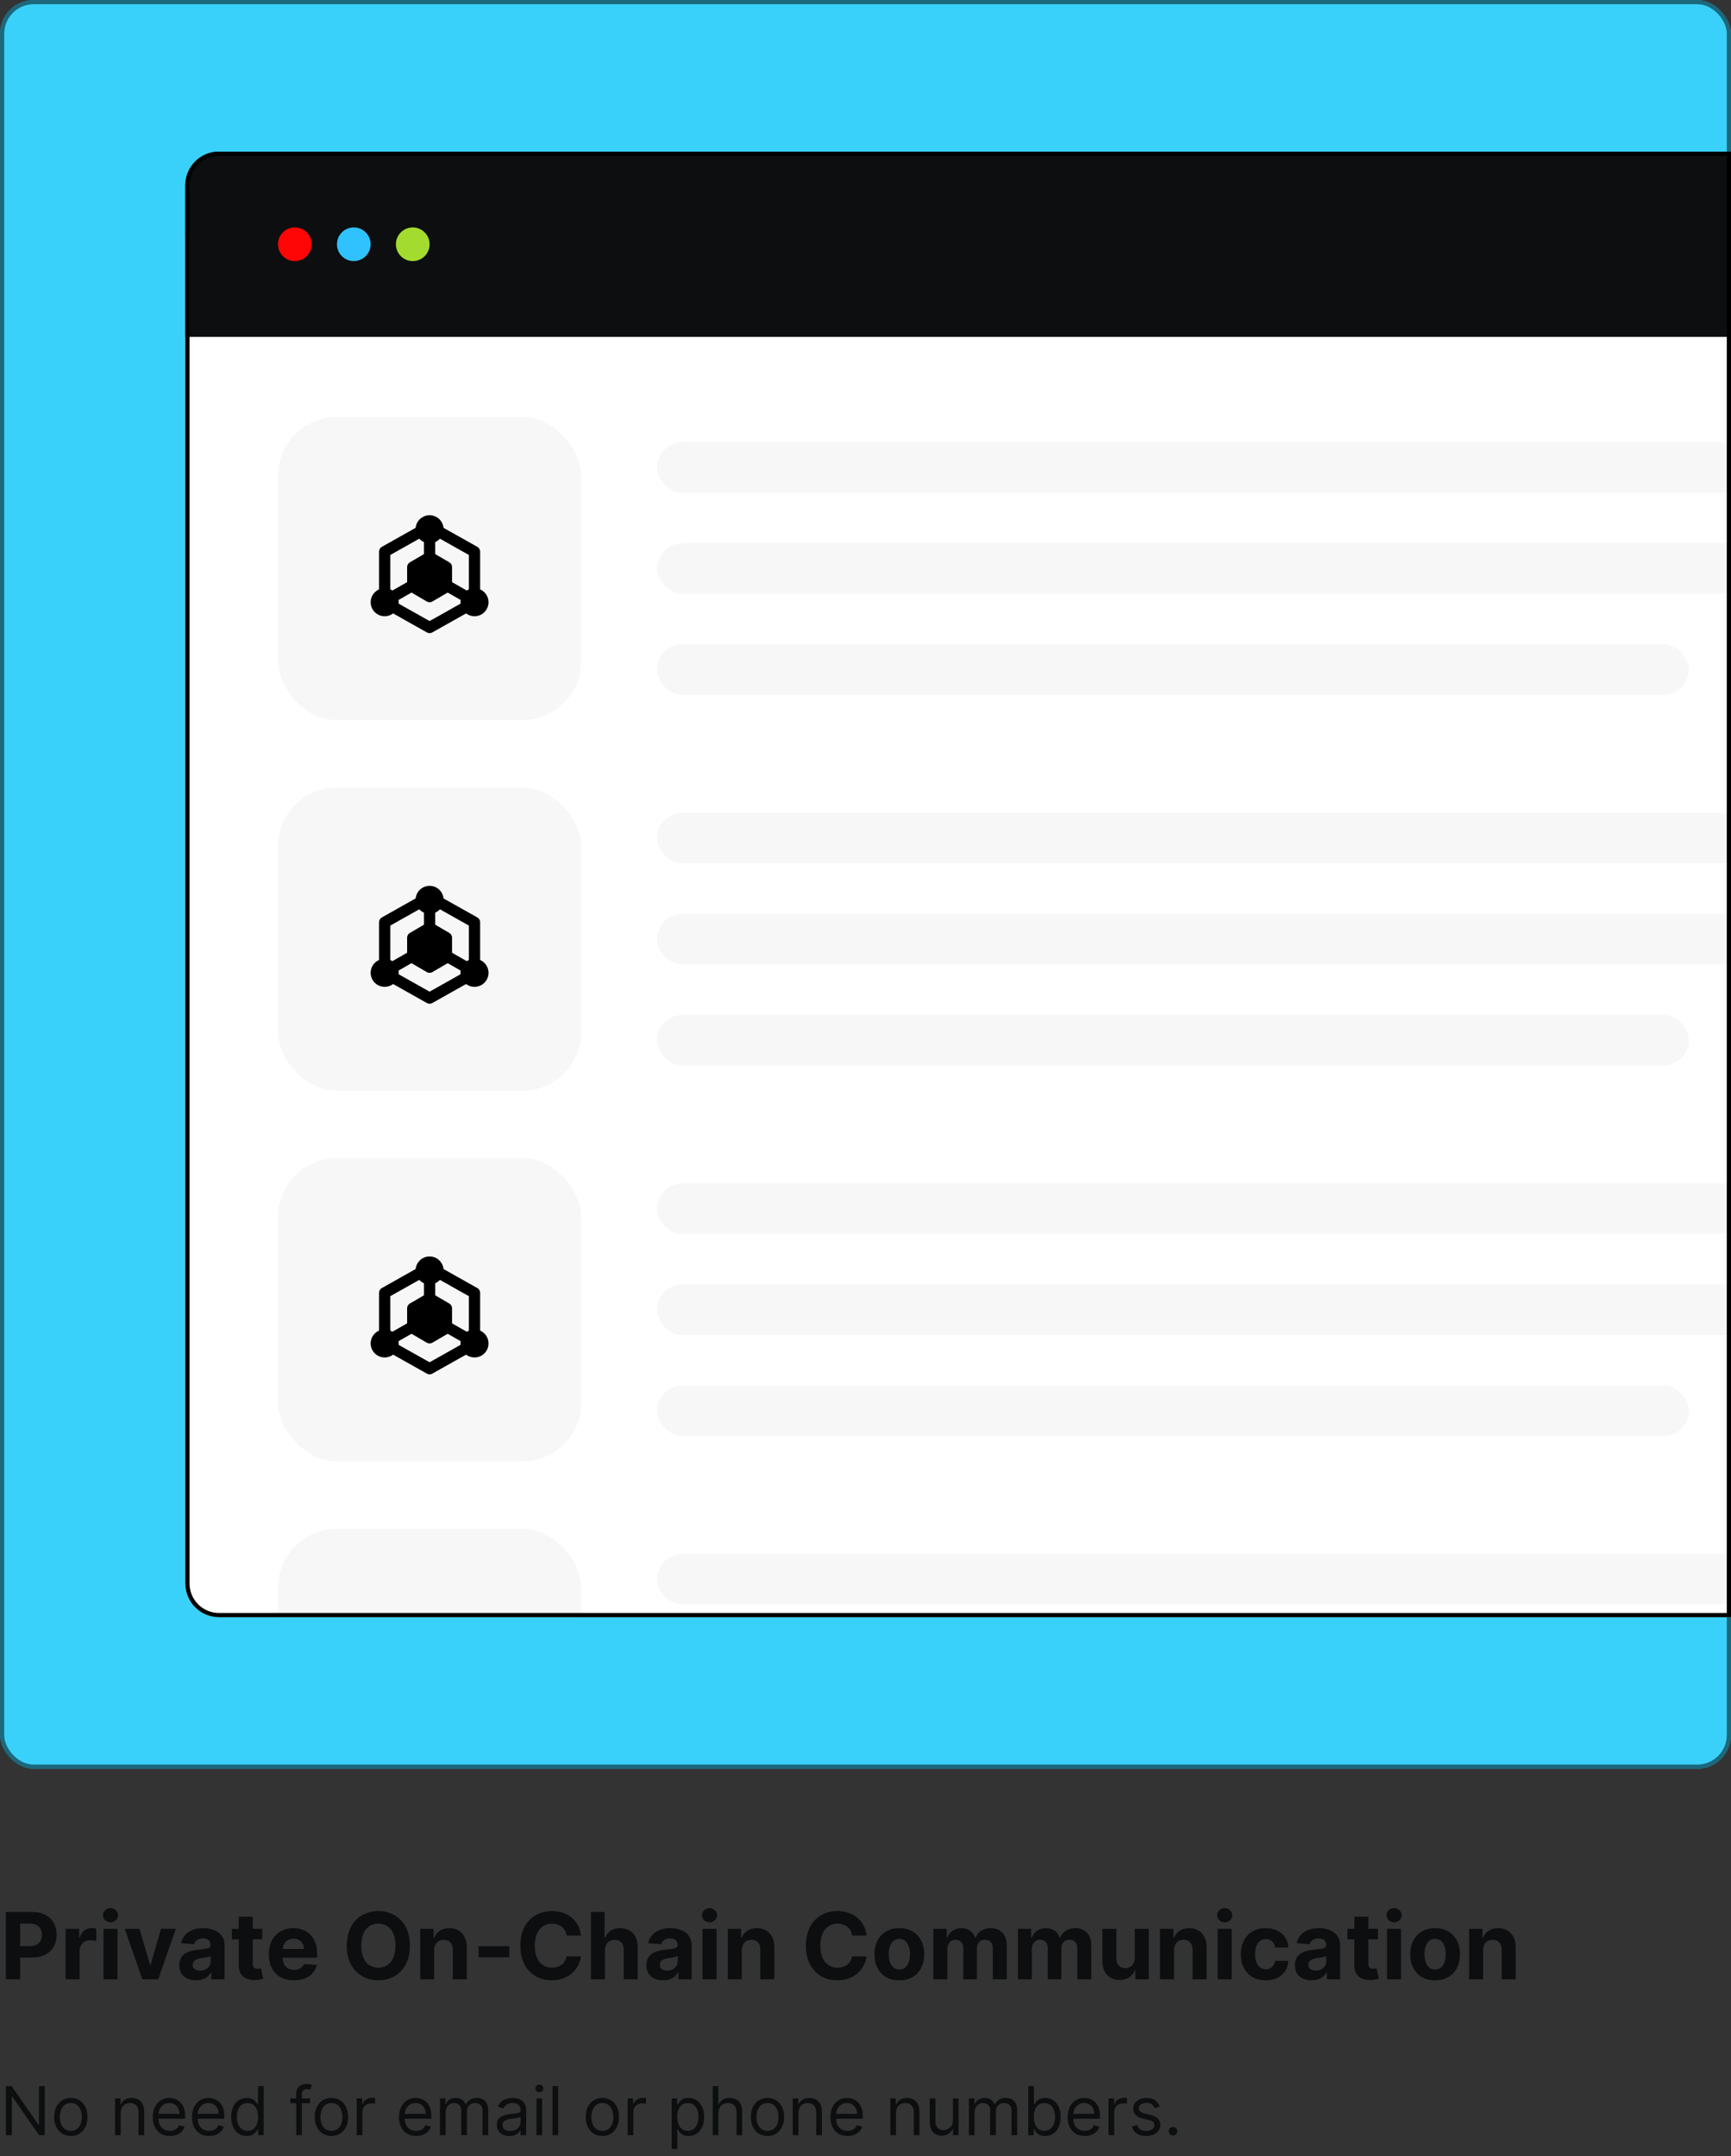 <svg width="411" height="512" viewBox="0 0 411 512" fill="none" xmlns="http://www.w3.org/2000/svg">
<rect x="0" y="0" width="411" height="512" fill="#333333" stroke="none"/>
<rect width="411" height="420" rx="8" fill="#39D1F9"/>
<rect x="0.5" y="0.5" width="410" height="419" rx="7.5" stroke="black" stroke-opacity="0.5"/>
<g clip-path="url(#clip0_70_2713)">
<rect x="44" y="37" width="480" height="431" rx="20" fill="white"/>
<path d="M44 44C44 39.582 47.582 36 52 36H516C520.418 36 524 39.582 524 44V80H44V44Z" fill="#0C0E0F"/>
<circle cx="70" cy="58" r="4" fill="#FF0606"/>
<circle cx="84" cy="58" r="4" fill="#30C1FF"/>
<circle cx="98" cy="58" r="4" fill="#A3DC2F"/>
<rect x="66" y="99" width="72" height="72" rx="14" fill="#F7F7F7"/>
<path d="M112.666 141V131L104.333 126.313M99.666 126.313L91.333 131V141M93.333 144.125L102 149L107.333 146L110.666 144.125" stroke="black" stroke-width="2.667" stroke-linecap="round" stroke-linejoin="round"/>
<path d="M100 133.5L98 134.667V139.333L100 140.5L102 141.667L104 140.5L106 139.333V134.667L104 133.5L102 132.333L100 133.5Z" fill="black" stroke="black" stroke-width="2.667" stroke-linecap="round" stroke-linejoin="round"/>
<path d="M102 132.333V127.667M106 139L110.666 141.667M98 139L93.333 141.667" stroke="black" stroke-width="2.667" stroke-linecap="round" stroke-linejoin="round"/>
<path d="M102 127.667C103.104 127.667 104 126.771 104 125.667C104 124.562 103.104 123.667 102 123.667C100.895 123.667 100 124.562 100 125.667C100 126.771 100.895 127.667 102 127.667Z" fill="black" stroke="black" stroke-width="2.667" stroke-linecap="round" stroke-linejoin="round"/>
<path d="M91.333 145C92.438 145 93.333 144.105 93.333 143C93.333 141.895 92.438 141 91.333 141C90.228 141 89.333 141.895 89.333 143C89.333 144.105 90.228 145 91.333 145Z" fill="black" stroke="black" stroke-width="2.667" stroke-linecap="round" stroke-linejoin="round"/>
<path d="M112.667 145C113.771 145 114.667 144.105 114.667 143C114.667 141.895 113.771 141 112.667 141C111.562 141 110.667 141.895 110.667 143C110.667 144.105 111.562 145 112.667 145Z" fill="black" stroke="black" stroke-width="2.667" stroke-linecap="round" stroke-linejoin="round"/>
<rect x="156" y="105" width="259" height="12" rx="6" fill="#F7F7F7"/>
<rect x="156" y="153" width="245" height="12" rx="6" fill="#F7F7F7"/>
<rect x="156" y="129" width="269" height="12" rx="6" fill="#F7F7F7"/>
<rect x="66" y="187" width="72" height="72" rx="14" fill="#F7F7F7"/>
<path d="M112.666 229V219L104.333 214.313M99.666 214.313L91.333 219V229M93.333 232.125L102 237L107.333 234L110.666 232.125" stroke="black" stroke-width="2.667" stroke-linecap="round" stroke-linejoin="round"/>
<path d="M100 221.5L98 222.667V227.333L100 228.5L102 229.667L104 228.5L106 227.333V222.667L104 221.5L102 220.333L100 221.5Z" fill="black" stroke="black" stroke-width="2.667" stroke-linecap="round" stroke-linejoin="round"/>
<path d="M102 220.333V215.667M106 227L110.666 229.667M98 227L93.333 229.667" stroke="black" stroke-width="2.667" stroke-linecap="round" stroke-linejoin="round"/>
<path d="M102 215.667C103.104 215.667 104 214.771 104 213.667C104 212.562 103.104 211.667 102 211.667C100.895 211.667 100 212.562 100 213.667C100 214.771 100.895 215.667 102 215.667Z" fill="black" stroke="black" stroke-width="2.667" stroke-linecap="round" stroke-linejoin="round"/>
<path d="M91.333 233C92.438 233 93.333 232.105 93.333 231C93.333 229.895 92.438 229 91.333 229C90.228 229 89.333 229.895 89.333 231C89.333 232.105 90.228 233 91.333 233Z" fill="black" stroke="black" stroke-width="2.667" stroke-linecap="round" stroke-linejoin="round"/>
<path d="M112.667 233C113.771 233 114.667 232.105 114.667 231C114.667 229.895 113.771 229 112.667 229C111.562 229 110.667 229.895 110.667 231C110.667 232.105 111.562 233 112.667 233Z" fill="black" stroke="black" stroke-width="2.667" stroke-linecap="round" stroke-linejoin="round"/>
<rect x="156" y="193" width="259" height="12" rx="6" fill="#F7F7F7"/>
<rect x="156" y="241" width="245" height="12" rx="6" fill="#F7F7F7"/>
<rect x="156" y="217" width="269" height="12" rx="6" fill="#F7F7F7"/>
<rect x="66" y="275" width="72" height="72" rx="14" fill="#F7F7F7"/>
<path d="M112.666 317V307L104.333 302.313M99.666 302.313L91.333 307V317M93.333 320.125L102 325L107.333 322L110.666 320.125" stroke="black" stroke-width="2.667" stroke-linecap="round" stroke-linejoin="round"/>
<path d="M100 309.5L98 310.667V315.333L100 316.5L102 317.667L104 316.5L106 315.333V310.667L104 309.5L102 308.333L100 309.5Z" fill="black" stroke="black" stroke-width="2.667" stroke-linecap="round" stroke-linejoin="round"/>
<path d="M102 308.333V303.667M106 315L110.666 317.667M98 315L93.333 317.667" stroke="black" stroke-width="2.667" stroke-linecap="round" stroke-linejoin="round"/>
<path d="M102 303.667C103.104 303.667 104 302.771 104 301.667C104 300.562 103.104 299.667 102 299.667C100.895 299.667 100 300.562 100 301.667C100 302.771 100.895 303.667 102 303.667Z" fill="black" stroke="black" stroke-width="2.667" stroke-linecap="round" stroke-linejoin="round"/>
<path d="M91.333 321C92.438 321 93.333 320.105 93.333 319C93.333 317.895 92.438 317 91.333 317C90.228 317 89.333 317.895 89.333 319C89.333 320.105 90.228 321 91.333 321Z" fill="black" stroke="black" stroke-width="2.667" stroke-linecap="round" stroke-linejoin="round"/>
<path d="M112.667 321C113.771 321 114.667 320.105 114.667 319C114.667 317.895 113.771 317 112.667 317C111.562 317 110.667 317.895 110.667 319C110.667 320.105 111.562 321 112.667 321Z" fill="black" stroke="black" stroke-width="2.667" stroke-linecap="round" stroke-linejoin="round"/>
<rect x="156" y="281" width="259" height="12" rx="6" fill="#F7F7F7"/>
<rect x="156" y="329" width="245" height="12" rx="6" fill="#F7F7F7"/>
<rect x="156" y="305" width="269" height="12" rx="6" fill="#F7F7F7"/>
<rect x="66" y="363" width="72" height="72" rx="14" fill="#F7F7F7"/>
<rect x="156" y="369" width="259" height="12" rx="6" fill="#F7F7F7"/>
</g>
<path d="M44.5 44C44.5 39.858 47.858 36.5 52 36.5H410.5V383.5H52C47.858 383.5 44.5 380.142 44.5 376V44Z" stroke="black"/>
<path d="M1.391 470V454H7.703C8.917 454 9.951 454.232 10.805 454.695C11.659 455.154 12.31 455.792 12.758 456.609C13.211 457.422 13.438 458.359 13.438 459.422C13.438 460.484 13.208 461.422 12.75 462.234C12.292 463.047 11.628 463.68 10.758 464.133C9.893 464.586 8.846 464.812 7.617 464.812H3.594V462.102H7.07C7.721 462.102 8.258 461.99 8.68 461.766C9.107 461.536 9.424 461.221 9.633 460.82C9.846 460.414 9.953 459.948 9.953 459.422C9.953 458.891 9.846 458.427 9.633 458.031C9.424 457.63 9.107 457.32 8.68 457.102C8.253 456.878 7.711 456.766 7.055 456.766H4.773V470H1.391ZM15.572 470V458H18.799V460.094H18.924C19.143 459.349 19.51 458.786 20.025 458.406C20.541 458.021 21.135 457.828 21.807 457.828C21.973 457.828 22.153 457.839 22.346 457.859C22.538 457.88 22.708 457.909 22.854 457.945V460.898C22.697 460.852 22.481 460.81 22.205 460.773C21.929 460.737 21.676 460.719 21.447 460.719C20.958 460.719 20.52 460.826 20.135 461.039C19.755 461.247 19.453 461.539 19.229 461.914C19.01 462.289 18.9 462.721 18.9 463.211V470H15.572ZM24.574 470V458H27.902V470H24.574ZM26.246 456.453C25.751 456.453 25.327 456.289 24.973 455.961C24.624 455.628 24.449 455.229 24.449 454.766C24.449 454.307 24.624 453.914 24.973 453.586C25.327 453.253 25.751 453.086 26.246 453.086C26.741 453.086 27.163 453.253 27.512 453.586C27.866 453.914 28.043 454.307 28.043 454.766C28.043 455.229 27.866 455.628 27.512 455.961C27.163 456.289 26.741 456.453 26.246 456.453ZM41.756 458L37.56 470H33.81L29.615 458H33.131L35.623 466.586H35.748L38.232 458H41.756ZM46.559 470.227C45.793 470.227 45.111 470.094 44.512 469.828C43.913 469.557 43.439 469.159 43.09 468.633C42.746 468.102 42.574 467.44 42.574 466.648C42.574 465.982 42.697 465.422 42.941 464.969C43.186 464.516 43.52 464.151 43.941 463.875C44.363 463.599 44.842 463.391 45.379 463.25C45.921 463.109 46.488 463.01 47.082 462.953C47.78 462.88 48.342 462.812 48.77 462.75C49.197 462.682 49.507 462.583 49.699 462.453C49.892 462.323 49.988 462.13 49.988 461.875V461.828C49.988 461.333 49.832 460.951 49.52 460.68C49.212 460.409 48.775 460.273 48.207 460.273C47.608 460.273 47.132 460.406 46.777 460.672C46.423 460.932 46.189 461.26 46.074 461.656L42.996 461.406C43.152 460.677 43.46 460.047 43.918 459.516C44.376 458.979 44.967 458.568 45.691 458.281C46.421 457.99 47.264 457.844 48.223 457.844C48.889 457.844 49.527 457.922 50.137 458.078C50.751 458.234 51.296 458.477 51.77 458.805C52.249 459.133 52.626 459.555 52.902 460.07C53.178 460.581 53.316 461.193 53.316 461.906V470H50.16V468.336H50.066C49.874 468.711 49.616 469.042 49.293 469.328C48.97 469.609 48.582 469.831 48.129 469.992C47.676 470.148 47.152 470.227 46.559 470.227ZM47.512 467.93C48.001 467.93 48.434 467.833 48.809 467.641C49.184 467.443 49.478 467.177 49.691 466.844C49.905 466.51 50.012 466.133 50.012 465.711V464.438C49.908 464.505 49.764 464.568 49.582 464.625C49.405 464.677 49.204 464.727 48.98 464.773C48.757 464.815 48.533 464.854 48.309 464.891C48.085 464.922 47.882 464.951 47.699 464.977C47.309 465.034 46.967 465.125 46.676 465.25C46.384 465.375 46.158 465.544 45.996 465.758C45.835 465.966 45.754 466.227 45.754 466.539C45.754 466.992 45.918 467.339 46.246 467.578C46.579 467.812 47.001 467.93 47.512 467.93ZM62.281 458V460.5H55.055V458H62.281ZM56.695 455.125H60.023V466.312C60.023 466.62 60.07 466.859 60.164 467.031C60.258 467.198 60.388 467.315 60.555 467.383C60.727 467.451 60.925 467.484 61.148 467.484C61.305 467.484 61.461 467.471 61.617 467.445C61.773 467.414 61.893 467.391 61.977 467.375L62.5 469.852C62.333 469.904 62.099 469.964 61.797 470.031C61.495 470.104 61.128 470.148 60.695 470.164C59.893 470.195 59.19 470.089 58.586 469.844C57.987 469.599 57.521 469.219 57.188 468.703C56.854 468.187 56.69 467.536 56.695 466.75V455.125ZM69.789 470.234C68.555 470.234 67.492 469.984 66.602 469.484C65.716 468.979 65.034 468.266 64.555 467.344C64.076 466.417 63.836 465.32 63.836 464.055C63.836 462.82 64.076 461.737 64.555 460.805C65.034 459.872 65.708 459.146 66.578 458.625C67.453 458.104 68.479 457.844 69.656 457.844C70.448 457.844 71.185 457.971 71.867 458.227C72.555 458.477 73.154 458.854 73.664 459.359C74.18 459.865 74.581 460.5 74.867 461.266C75.154 462.026 75.297 462.917 75.297 463.937V464.852H65.164V462.789H72.164C72.164 462.31 72.06 461.885 71.852 461.516C71.643 461.146 71.354 460.857 70.984 460.648C70.62 460.435 70.195 460.328 69.711 460.328C69.206 460.328 68.758 460.445 68.367 460.68C67.982 460.909 67.68 461.219 67.461 461.609C67.242 461.995 67.13 462.424 67.125 462.898V464.859C67.125 465.453 67.234 465.966 67.453 466.398C67.677 466.831 67.992 467.164 68.398 467.398C68.805 467.633 69.287 467.75 69.844 467.75C70.213 467.75 70.552 467.698 70.859 467.594C71.167 467.49 71.43 467.333 71.648 467.125C71.867 466.917 72.034 466.661 72.148 466.359L75.227 466.562C75.07 467.302 74.75 467.948 74.266 468.5C73.787 469.047 73.167 469.474 72.406 469.781C71.651 470.083 70.779 470.234 69.789 470.234ZM97.326 462C97.326 463.745 96.995 465.229 96.334 466.453C95.678 467.677 94.782 468.612 93.647 469.258C92.516 469.898 91.245 470.219 89.834 470.219C88.412 470.219 87.136 469.896 86.006 469.25C84.876 468.604 83.982 467.669 83.326 466.445C82.67 465.221 82.342 463.74 82.342 462C82.342 460.255 82.67 458.771 83.326 457.547C83.982 456.323 84.876 455.391 86.006 454.75C87.136 454.104 88.412 453.781 89.834 453.781C91.245 453.781 92.516 454.104 93.647 454.75C94.782 455.391 95.678 456.323 96.334 457.547C96.995 458.771 97.326 460.255 97.326 462ZM93.897 462C93.897 460.87 93.727 459.917 93.389 459.141C93.055 458.365 92.584 457.776 91.975 457.375C91.365 456.974 90.652 456.773 89.834 456.773C89.016 456.773 88.303 456.974 87.693 457.375C87.084 457.776 86.61 458.365 86.272 459.141C85.938 459.917 85.772 460.87 85.772 462C85.772 463.13 85.938 464.083 86.272 464.859C86.61 465.635 87.084 466.224 87.693 466.625C88.303 467.026 89.016 467.227 89.834 467.227C90.652 467.227 91.365 467.026 91.975 466.625C92.584 466.224 93.055 465.635 93.389 464.859C93.727 464.083 93.897 463.13 93.897 462ZM103.098 463.063V470H99.769V458H102.941V460.117H103.082C103.348 459.419 103.793 458.867 104.418 458.461C105.043 458.049 105.801 457.844 106.691 457.844C107.525 457.844 108.251 458.026 108.871 458.391C109.491 458.755 109.973 459.276 110.316 459.953C110.66 460.625 110.832 461.427 110.832 462.359V470H107.504V462.953C107.509 462.219 107.322 461.646 106.941 461.234C106.561 460.818 106.038 460.609 105.371 460.609C104.923 460.609 104.527 460.706 104.184 460.898C103.845 461.091 103.579 461.372 103.387 461.742C103.199 462.107 103.103 462.547 103.098 463.063ZM120.932 462.109V464.75H113.635V462.109H120.932ZM137.947 459.602H134.525C134.463 459.159 134.335 458.766 134.143 458.422C133.95 458.073 133.702 457.776 133.4 457.531C133.098 457.286 132.749 457.099 132.354 456.969C131.963 456.839 131.538 456.773 131.08 456.773C130.252 456.773 129.531 456.979 128.916 457.391C128.301 457.797 127.825 458.391 127.486 459.172C127.148 459.948 126.979 460.891 126.979 462C126.979 463.141 127.148 464.099 127.486 464.875C127.83 465.651 128.309 466.237 128.924 466.633C129.538 467.029 130.249 467.227 131.057 467.227C131.51 467.227 131.929 467.167 132.314 467.047C132.705 466.927 133.051 466.753 133.354 466.523C133.656 466.289 133.906 466.005 134.104 465.672C134.307 465.339 134.447 464.958 134.525 464.531L137.947 464.547C137.859 465.281 137.637 465.99 137.283 466.672C136.934 467.349 136.463 467.956 135.869 468.492C135.281 469.023 134.577 469.445 133.76 469.758C132.947 470.065 132.028 470.219 131.002 470.219C129.575 470.219 128.299 469.896 127.174 469.25C126.054 468.604 125.169 467.669 124.518 466.445C123.872 465.221 123.549 463.74 123.549 462C123.549 460.255 123.877 458.771 124.533 457.547C125.189 456.323 126.08 455.391 127.205 454.75C128.33 454.104 129.596 453.781 131.002 453.781C131.929 453.781 132.788 453.911 133.58 454.172C134.377 454.432 135.083 454.812 135.697 455.312C136.312 455.807 136.812 456.414 137.197 457.133C137.588 457.852 137.838 458.674 137.947 459.602ZM143.639 463.063V470H140.311V454H143.545V460.117H143.686C143.956 459.409 144.394 458.854 144.998 458.453C145.602 458.047 146.36 457.844 147.271 457.844C148.105 457.844 148.831 458.026 149.451 458.391C150.076 458.75 150.561 459.268 150.904 459.945C151.253 460.617 151.425 461.422 151.42 462.359V470H148.092V462.953C148.097 462.214 147.91 461.638 147.529 461.227C147.154 460.815 146.628 460.609 145.951 460.609C145.498 460.609 145.097 460.706 144.748 460.898C144.404 461.091 144.133 461.372 143.936 461.742C143.743 462.107 143.644 462.547 143.639 463.063ZM157.461 470.227C156.695 470.227 156.013 470.094 155.414 469.828C154.815 469.557 154.341 469.159 153.992 468.633C153.648 468.102 153.477 467.44 153.477 466.648C153.477 465.982 153.599 465.422 153.844 464.969C154.089 464.516 154.422 464.151 154.844 463.875C155.266 463.599 155.745 463.391 156.281 463.25C156.823 463.109 157.391 463.01 157.984 462.953C158.682 462.88 159.245 462.812 159.672 462.75C160.099 462.682 160.409 462.583 160.602 462.453C160.794 462.323 160.891 462.13 160.891 461.875V461.828C160.891 461.333 160.734 460.951 160.422 460.68C160.115 460.409 159.677 460.273 159.109 460.273C158.51 460.273 158.034 460.406 157.68 460.672C157.326 460.932 157.091 461.26 156.977 461.656L153.898 461.406C154.055 460.677 154.362 460.047 154.82 459.516C155.279 458.979 155.87 458.568 156.594 458.281C157.323 457.99 158.167 457.844 159.125 457.844C159.792 457.844 160.43 457.922 161.039 458.078C161.654 458.234 162.198 458.477 162.672 458.805C163.151 459.133 163.529 459.555 163.805 460.07C164.081 460.581 164.219 461.193 164.219 461.906V470H161.063V468.336H160.969C160.776 468.711 160.518 469.042 160.195 469.328C159.872 469.609 159.484 469.831 159.031 469.992C158.578 470.148 158.055 470.227 157.461 470.227ZM158.414 467.93C158.904 467.93 159.336 467.833 159.711 467.641C160.086 467.443 160.38 467.177 160.594 466.844C160.807 466.51 160.914 466.133 160.914 465.711V464.438C160.81 464.505 160.667 464.568 160.484 464.625C160.307 464.677 160.107 464.727 159.883 464.773C159.659 464.815 159.435 464.854 159.211 464.891C158.987 464.922 158.784 464.951 158.602 464.977C158.211 465.034 157.87 465.125 157.578 465.25C157.286 465.375 157.06 465.544 156.898 465.758C156.737 465.966 156.656 466.227 156.656 466.539C156.656 466.992 156.82 467.339 157.148 467.578C157.482 467.812 157.904 467.93 158.414 467.93ZM166.801 470V458H170.129V470H166.801ZM168.473 456.453C167.978 456.453 167.553 456.289 167.199 455.961C166.85 455.628 166.676 455.229 166.676 454.766C166.676 454.307 166.85 453.914 167.199 453.586C167.553 453.253 167.978 453.086 168.473 453.086C168.967 453.086 169.389 453.253 169.738 453.586C170.092 453.914 170.27 454.307 170.27 454.766C170.27 455.229 170.092 455.628 169.738 455.961C169.389 456.289 168.967 456.453 168.473 456.453ZM176.123 463.063V470H172.795V458H175.967V460.117H176.107C176.373 459.419 176.818 458.867 177.443 458.461C178.068 458.049 178.826 457.844 179.717 457.844C180.55 457.844 181.277 458.026 181.896 458.391C182.516 458.755 182.998 459.276 183.342 459.953C183.686 460.625 183.857 461.427 183.857 462.359V470H180.529V462.953C180.535 462.219 180.347 461.646 179.967 461.234C179.587 460.818 179.063 460.609 178.396 460.609C177.949 460.609 177.553 460.706 177.209 460.898C176.87 461.091 176.605 461.372 176.412 461.742C176.225 462.107 176.128 462.547 176.123 463.063ZM205.752 459.602H202.33C202.268 459.159 202.14 458.766 201.947 458.422C201.755 458.073 201.507 457.776 201.205 457.531C200.903 457.286 200.554 457.099 200.158 456.969C199.768 456.839 199.343 456.773 198.885 456.773C198.057 456.773 197.335 456.979 196.721 457.391C196.106 457.797 195.63 458.391 195.291 459.172C194.952 459.948 194.783 460.891 194.783 462C194.783 463.141 194.952 464.099 195.291 464.875C195.635 465.651 196.114 466.237 196.729 466.633C197.343 467.029 198.054 467.227 198.861 467.227C199.314 467.227 199.734 467.167 200.119 467.047C200.51 466.927 200.856 466.753 201.158 466.523C201.46 466.289 201.71 466.005 201.908 465.672C202.111 465.339 202.252 464.958 202.33 464.531L205.752 464.547C205.663 465.281 205.442 465.99 205.088 466.672C204.739 467.349 204.268 467.956 203.674 468.492C203.085 469.023 202.382 469.445 201.564 469.758C200.752 470.065 199.833 470.219 198.807 470.219C197.38 470.219 196.104 469.896 194.979 469.25C193.859 468.604 192.973 467.669 192.322 466.445C191.676 465.221 191.354 463.74 191.354 462C191.354 460.255 191.682 458.771 192.338 457.547C192.994 456.323 193.885 455.391 195.01 454.75C196.135 454.104 197.4 453.781 198.807 453.781C199.734 453.781 200.593 453.911 201.385 454.172C202.182 454.432 202.887 454.812 203.502 455.312C204.117 455.807 204.617 456.414 205.002 457.133C205.393 457.852 205.643 458.674 205.752 459.602ZM213.537 470.234C212.324 470.234 211.274 469.977 210.389 469.461C209.508 468.94 208.829 468.216 208.35 467.289C207.87 466.357 207.631 465.276 207.631 464.047C207.631 462.807 207.87 461.724 208.35 460.797C208.829 459.865 209.508 459.141 210.389 458.625C211.274 458.104 212.324 457.844 213.537 457.844C214.751 457.844 215.798 458.104 216.678 458.625C217.563 459.141 218.245 459.865 218.725 460.797C219.204 461.724 219.443 462.807 219.443 464.047C219.443 465.276 219.204 466.357 218.725 467.289C218.245 468.216 217.563 468.94 216.678 469.461C215.798 469.977 214.751 470.234 213.537 470.234ZM213.553 467.656C214.105 467.656 214.566 467.5 214.936 467.188C215.305 466.87 215.584 466.437 215.771 465.891C215.964 465.344 216.061 464.721 216.061 464.023C216.061 463.326 215.964 462.703 215.771 462.156C215.584 461.609 215.305 461.177 214.936 460.859C214.566 460.542 214.105 460.383 213.553 460.383C212.995 460.383 212.527 460.542 212.146 460.859C211.771 461.177 211.488 461.609 211.295 462.156C211.107 462.703 211.014 463.326 211.014 464.023C211.014 464.721 211.107 465.344 211.295 465.891C211.488 466.437 211.771 466.87 212.146 467.188C212.527 467.5 212.995 467.656 213.553 467.656ZM221.607 470V458H224.779V460.117H224.92C225.17 459.414 225.587 458.859 226.17 458.453C226.753 458.047 227.451 457.844 228.264 457.844C229.087 457.844 229.787 458.049 230.365 458.461C230.943 458.867 231.329 459.419 231.521 460.117H231.646C231.891 459.43 232.334 458.88 232.975 458.469C233.62 458.052 234.383 457.844 235.264 457.844C236.383 457.844 237.292 458.201 237.99 458.914C238.693 459.622 239.045 460.628 239.045 461.93V470H235.725V462.586C235.725 461.919 235.548 461.419 235.193 461.086C234.839 460.753 234.396 460.586 233.865 460.586C233.261 460.586 232.79 460.779 232.451 461.164C232.113 461.544 231.943 462.047 231.943 462.672V470H228.717V462.516C228.717 461.927 228.548 461.458 228.209 461.109C227.876 460.76 227.436 460.586 226.889 460.586C226.519 460.586 226.186 460.68 225.889 460.867C225.597 461.049 225.365 461.307 225.193 461.641C225.021 461.969 224.936 462.354 224.936 462.797V470H221.607ZM241.674 470V458H244.846V460.117H244.986C245.236 459.414 245.653 458.859 246.236 458.453C246.82 458.047 247.518 457.844 248.33 457.844C249.153 457.844 249.854 458.049 250.432 458.461C251.01 458.867 251.395 459.419 251.588 460.117H251.713C251.958 459.43 252.4 458.88 253.041 458.469C253.687 458.052 254.45 457.844 255.33 457.844C256.45 457.844 257.359 458.201 258.057 458.914C258.76 459.622 259.111 460.628 259.111 461.93V470H255.791V462.586C255.791 461.919 255.614 461.419 255.26 461.086C254.906 460.753 254.463 460.586 253.932 460.586C253.327 460.586 252.856 460.779 252.518 461.164C252.179 461.544 252.01 462.047 252.01 462.672V470H248.783V462.516C248.783 461.927 248.614 461.458 248.275 461.109C247.942 460.76 247.502 460.586 246.955 460.586C246.585 460.586 246.252 460.68 245.955 460.867C245.663 461.049 245.432 461.307 245.26 461.641C245.088 461.969 245.002 462.354 245.002 462.797V470H241.674ZM269.436 464.891V458H272.764V470H269.568V467.82H269.443C269.173 468.523 268.722 469.089 268.092 469.516C267.467 469.943 266.704 470.156 265.803 470.156C265.001 470.156 264.295 469.974 263.686 469.609C263.076 469.245 262.6 468.727 262.256 468.055C261.917 467.383 261.745 466.578 261.74 465.641V458H265.068V465.047C265.074 465.755 265.264 466.315 265.639 466.727C266.014 467.138 266.516 467.344 267.146 467.344C267.548 467.344 267.923 467.253 268.271 467.07C268.62 466.883 268.902 466.607 269.115 466.242C269.334 465.878 269.441 465.427 269.436 464.891ZM278.754 463.063V470H275.426V458H278.598V460.117H278.738C279.004 459.419 279.449 458.867 280.074 458.461C280.699 458.049 281.457 457.844 282.348 457.844C283.181 457.844 283.908 458.026 284.527 458.391C285.147 458.755 285.629 459.276 285.973 459.953C286.316 460.625 286.488 461.427 286.488 462.359V470H283.16V462.953C283.165 462.219 282.978 461.646 282.598 461.234C282.217 460.818 281.694 460.609 281.027 460.609C280.579 460.609 280.184 460.706 279.84 460.898C279.501 461.091 279.236 461.372 279.043 461.742C278.855 462.107 278.759 462.547 278.754 463.063ZM289.111 470V458H292.439V470H289.111ZM290.783 456.453C290.288 456.453 289.864 456.289 289.51 455.961C289.161 455.628 288.986 455.229 288.986 454.766C288.986 454.307 289.161 453.914 289.51 453.586C289.864 453.253 290.288 453.086 290.783 453.086C291.278 453.086 291.7 453.253 292.049 453.586C292.403 453.914 292.58 454.307 292.58 454.766C292.58 455.229 292.403 455.628 292.049 455.961C291.7 456.289 291.278 456.453 290.783 456.453ZM300.527 470.234C299.298 470.234 298.241 469.974 297.355 469.453C296.475 468.927 295.798 468.198 295.324 467.266C294.855 466.333 294.621 465.26 294.621 464.047C294.621 462.818 294.858 461.74 295.332 460.812C295.811 459.88 296.491 459.154 297.371 458.633C298.251 458.107 299.298 457.844 300.512 457.844C301.559 457.844 302.475 458.034 303.262 458.414C304.048 458.794 304.671 459.328 305.129 460.016C305.587 460.703 305.84 461.51 305.887 462.438H302.746C302.658 461.839 302.423 461.357 302.043 460.992C301.668 460.622 301.176 460.437 300.566 460.437C300.051 460.437 299.6 460.578 299.215 460.859C298.835 461.135 298.538 461.539 298.324 462.07C298.111 462.602 298.004 463.245 298.004 464C298.004 464.766 298.108 465.417 298.316 465.953C298.53 466.49 298.829 466.898 299.215 467.18C299.6 467.461 300.051 467.602 300.566 467.602C300.947 467.602 301.288 467.523 301.59 467.367C301.897 467.211 302.15 466.984 302.348 466.687C302.551 466.385 302.684 466.023 302.746 465.602H305.887C305.835 466.518 305.585 467.326 305.137 468.023C304.694 468.716 304.082 469.258 303.301 469.648C302.52 470.039 301.595 470.234 300.527 470.234ZM311.439 470.227C310.674 470.227 309.992 470.094 309.393 469.828C308.794 469.557 308.32 469.159 307.971 468.633C307.627 468.102 307.455 467.44 307.455 466.648C307.455 465.982 307.577 465.422 307.822 464.969C308.067 464.516 308.4 464.151 308.822 463.875C309.244 463.599 309.723 463.391 310.26 463.25C310.801 463.109 311.369 463.01 311.963 462.953C312.661 462.88 313.223 462.812 313.65 462.75C314.077 462.682 314.387 462.583 314.58 462.453C314.773 462.323 314.869 462.13 314.869 461.875V461.828C314.869 461.333 314.713 460.951 314.4 460.68C314.093 460.409 313.656 460.273 313.088 460.273C312.489 460.273 312.012 460.406 311.658 460.672C311.304 460.932 311.07 461.26 310.955 461.656L307.877 461.406C308.033 460.677 308.34 460.047 308.799 459.516C309.257 458.979 309.848 458.568 310.572 458.281C311.301 457.99 312.145 457.844 313.104 457.844C313.77 457.844 314.408 457.922 315.018 458.078C315.632 458.234 316.176 458.477 316.65 458.805C317.13 459.133 317.507 459.555 317.783 460.07C318.059 460.581 318.197 461.193 318.197 461.906V470H315.041V468.336H314.947C314.755 468.711 314.497 469.042 314.174 469.328C313.851 469.609 313.463 469.831 313.01 469.992C312.557 470.148 312.033 470.227 311.439 470.227ZM312.393 467.93C312.882 467.93 313.314 467.833 313.689 467.641C314.064 467.443 314.359 467.177 314.572 466.844C314.786 466.51 314.893 466.133 314.893 465.711V464.438C314.788 464.505 314.645 464.568 314.463 464.625C314.286 464.677 314.085 464.727 313.861 464.773C313.637 464.815 313.413 464.854 313.189 464.891C312.965 464.922 312.762 464.951 312.58 464.977C312.189 465.034 311.848 465.125 311.557 465.25C311.265 465.375 311.038 465.544 310.877 465.758C310.715 465.966 310.635 466.227 310.635 466.539C310.635 466.992 310.799 467.339 311.127 467.578C311.46 467.812 311.882 467.93 312.393 467.93ZM327.162 458V460.5H319.936V458H327.162ZM321.576 455.125H324.904V466.312C324.904 466.62 324.951 466.859 325.045 467.031C325.139 467.198 325.269 467.315 325.436 467.383C325.607 467.451 325.805 467.484 326.029 467.484C326.186 467.484 326.342 467.471 326.498 467.445C326.654 467.414 326.774 467.391 326.857 467.375L327.381 469.852C327.214 469.904 326.98 469.964 326.678 470.031C326.376 470.104 326.008 470.148 325.576 470.164C324.774 470.195 324.071 470.089 323.467 469.844C322.868 469.599 322.402 469.219 322.068 468.703C321.735 468.187 321.571 467.536 321.576 466.75V455.125ZM329.33 470V458H332.658V470H329.33ZM331.002 456.453C330.507 456.453 330.083 456.289 329.729 455.961C329.38 455.628 329.205 455.229 329.205 454.766C329.205 454.307 329.38 453.914 329.729 453.586C330.083 453.253 330.507 453.086 331.002 453.086C331.497 453.086 331.919 453.253 332.268 453.586C332.622 453.914 332.799 454.307 332.799 454.766C332.799 455.229 332.622 455.628 332.268 455.961C331.919 456.289 331.497 456.453 331.002 456.453ZM340.746 470.234C339.533 470.234 338.483 469.977 337.598 469.461C336.717 468.94 336.038 468.216 335.559 467.289C335.079 466.357 334.84 465.276 334.84 464.047C334.84 462.807 335.079 461.724 335.559 460.797C336.038 459.865 336.717 459.141 337.598 458.625C338.483 458.104 339.533 457.844 340.746 457.844C341.96 457.844 343.007 458.104 343.887 458.625C344.772 459.141 345.454 459.865 345.934 460.797C346.413 461.724 346.652 462.807 346.652 464.047C346.652 465.276 346.413 466.357 345.934 467.289C345.454 468.216 344.772 468.94 343.887 469.461C343.007 469.977 341.96 470.234 340.746 470.234ZM340.762 467.656C341.314 467.656 341.775 467.5 342.145 467.188C342.514 466.87 342.793 466.437 342.98 465.891C343.173 465.344 343.27 464.721 343.27 464.023C343.27 463.326 343.173 462.703 342.98 462.156C342.793 461.609 342.514 461.177 342.145 460.859C341.775 460.542 341.314 460.383 340.762 460.383C340.204 460.383 339.736 460.542 339.355 460.859C338.98 461.177 338.697 461.609 338.504 462.156C338.316 462.703 338.223 463.326 338.223 464.023C338.223 464.721 338.316 465.344 338.504 465.891C338.697 466.437 338.98 466.87 339.355 467.188C339.736 467.5 340.204 467.656 340.762 467.656ZM352.145 463.063V470H348.816V458H351.988V460.117H352.129C352.395 459.419 352.84 458.867 353.465 458.461C354.09 458.049 354.848 457.844 355.738 457.844C356.572 457.844 357.298 458.026 357.918 458.391C358.538 458.755 359.02 459.276 359.363 459.953C359.707 460.625 359.879 461.427 359.879 462.359V470H356.551V462.953C356.556 462.219 356.368 461.646 355.988 461.234C355.608 460.818 355.085 460.609 354.418 460.609C353.97 460.609 353.574 460.706 353.23 460.898C352.892 461.091 352.626 461.372 352.434 461.742C352.246 462.107 352.15 462.547 352.145 463.063Z" fill="#0C0E0F"/>
<path d="M10.636 495.364V507H9.273L2.932 497.864H2.818V507H1.409V495.364H2.773L9.136 504.523H9.25V495.364H10.636ZM16.82 507.182C16.032 507.182 15.34 506.994 14.746 506.619C14.155 506.244 13.693 505.72 13.359 505.045C13.03 504.371 12.865 503.583 12.865 502.682C12.865 501.773 13.03 500.979 13.359 500.301C13.693 499.623 14.155 499.097 14.746 498.722C15.34 498.347 16.032 498.159 16.82 498.159C17.608 498.159 18.297 498.347 18.888 498.722C19.483 499.097 19.945 499.623 20.274 500.301C20.608 500.979 20.774 501.773 20.774 502.682C20.774 503.583 20.608 504.371 20.274 505.045C19.945 505.72 19.483 506.244 18.888 506.619C18.297 506.994 17.608 507.182 16.82 507.182ZM16.82 505.977C17.418 505.977 17.91 505.824 18.297 505.517C18.683 505.21 18.969 504.807 19.155 504.307C19.34 503.807 19.433 503.265 19.433 502.682C19.433 502.098 19.34 501.555 19.155 501.051C18.969 500.547 18.683 500.14 18.297 499.83C17.91 499.519 17.418 499.364 16.82 499.364C16.221 499.364 15.729 499.519 15.342 499.83C14.956 500.14 14.67 500.547 14.484 501.051C14.299 501.555 14.206 502.098 14.206 502.682C14.206 503.265 14.299 503.807 14.484 504.307C14.67 504.807 14.956 505.21 15.342 505.517C15.729 505.824 16.221 505.977 16.82 505.977ZM28.662 501.75V507H27.321V498.273H28.616V499.636H28.73C28.935 499.193 29.245 498.837 29.662 498.568C30.079 498.295 30.616 498.159 31.276 498.159C31.866 498.159 32.383 498.28 32.827 498.523C33.27 498.761 33.615 499.125 33.861 499.614C34.107 500.098 34.23 500.712 34.23 501.455V507H32.889V501.545C32.889 500.86 32.711 500.326 32.355 499.943C31.999 499.557 31.51 499.364 30.889 499.364C30.461 499.364 30.079 499.456 29.741 499.642C29.408 499.828 29.145 500.098 28.952 500.455C28.759 500.811 28.662 501.242 28.662 501.75ZM40.34 507.182C39.499 507.182 38.773 506.996 38.163 506.625C37.557 506.25 37.09 505.727 36.76 505.057C36.434 504.383 36.271 503.598 36.271 502.705C36.271 501.811 36.434 501.023 36.76 500.341C37.09 499.655 37.548 499.121 38.135 498.739C38.726 498.352 39.415 498.159 40.203 498.159C40.658 498.159 41.106 498.235 41.55 498.386C41.993 498.538 42.396 498.784 42.76 499.125C43.124 499.462 43.413 499.909 43.629 500.466C43.845 501.023 43.953 501.708 43.953 502.523V503.091H37.226V501.932H42.59C42.59 501.439 42.491 501 42.294 500.614C42.101 500.227 41.824 499.922 41.465 499.699C41.108 499.475 40.688 499.364 40.203 499.364C39.669 499.364 39.207 499.496 38.817 499.761C38.43 500.023 38.133 500.364 37.925 500.784C37.716 501.205 37.612 501.655 37.612 502.136V502.909C37.612 503.568 37.726 504.127 37.953 504.585C38.184 505.04 38.504 505.386 38.913 505.625C39.322 505.86 39.798 505.977 40.34 505.977C40.692 505.977 41.01 505.928 41.294 505.83C41.582 505.727 41.83 505.576 42.038 505.375C42.247 505.17 42.408 504.917 42.521 504.614L43.817 504.977C43.68 505.417 43.451 505.803 43.129 506.136C42.807 506.466 42.41 506.723 41.936 506.909C41.463 507.091 40.93 507.182 40.34 507.182ZM49.652 507.182C48.811 507.182 48.086 506.996 47.476 506.625C46.87 506.25 46.402 505.727 46.072 505.057C45.747 504.383 45.584 503.598 45.584 502.705C45.584 501.811 45.747 501.023 46.072 500.341C46.402 499.655 46.86 499.121 47.447 498.739C48.038 498.352 48.728 498.159 49.516 498.159C49.97 498.159 50.419 498.235 50.862 498.386C51.305 498.538 51.709 498.784 52.072 499.125C52.436 499.462 52.726 499.909 52.942 500.466C53.158 501.023 53.266 501.708 53.266 502.523V503.091H46.538V501.932H51.902C51.902 501.439 51.803 501 51.606 500.614C51.413 500.227 51.137 499.922 50.777 499.699C50.421 499.475 50.001 499.364 49.516 499.364C48.981 499.364 48.519 499.496 48.129 499.761C47.743 500.023 47.446 500.364 47.237 500.784C47.029 501.205 46.925 501.655 46.925 502.136V502.909C46.925 503.568 47.038 504.127 47.266 504.585C47.497 505.04 47.817 505.386 48.226 505.625C48.635 505.86 49.11 505.977 49.652 505.977C50.004 505.977 50.322 505.928 50.606 505.83C50.894 505.727 51.142 505.576 51.351 505.375C51.559 505.17 51.72 504.917 51.834 504.614L53.129 504.977C52.993 505.417 52.764 505.803 52.442 506.136C52.12 506.466 51.722 506.723 51.249 506.909C50.775 507.091 50.243 507.182 49.652 507.182ZM58.601 507.182C57.874 507.182 57.231 506.998 56.675 506.631C56.118 506.259 55.682 505.737 55.368 505.062C55.053 504.384 54.896 503.583 54.896 502.659C54.896 501.742 55.053 500.947 55.368 500.273C55.682 499.598 56.12 499.078 56.68 498.71C57.241 498.343 57.889 498.159 58.624 498.159C59.192 498.159 59.641 498.254 59.97 498.443C60.303 498.629 60.557 498.841 60.731 499.08C60.91 499.314 61.048 499.508 61.146 499.659H61.26V495.364H62.601V507H61.305V505.659H61.146C61.048 505.818 60.908 506.019 60.726 506.261C60.544 506.5 60.285 506.714 59.947 506.903C59.61 507.089 59.161 507.182 58.601 507.182ZM58.783 505.977C59.321 505.977 59.775 505.837 60.146 505.557C60.517 505.273 60.8 504.881 60.993 504.381C61.186 503.877 61.283 503.295 61.283 502.636C61.283 501.985 61.188 501.415 60.999 500.926C60.809 500.434 60.529 500.051 60.158 499.778C59.786 499.502 59.328 499.364 58.783 499.364C58.215 499.364 57.741 499.509 57.362 499.801C56.987 500.089 56.705 500.481 56.516 500.977C56.33 501.47 56.237 502.023 56.237 502.636C56.237 503.258 56.332 503.822 56.521 504.33C56.715 504.833 56.999 505.235 57.374 505.534C57.752 505.83 58.222 505.977 58.783 505.977ZM73.629 498.273V499.409H68.925V498.273H73.629ZM70.334 507V497.068C70.334 496.568 70.451 496.152 70.686 495.818C70.921 495.485 71.226 495.235 71.601 495.068C71.976 494.902 72.372 494.818 72.788 494.818C73.118 494.818 73.387 494.845 73.595 494.898C73.803 494.951 73.959 495 74.061 495.045L73.675 496.205C73.606 496.182 73.512 496.153 73.391 496.119C73.273 496.085 73.118 496.068 72.925 496.068C72.481 496.068 72.162 496.18 71.965 496.403C71.771 496.627 71.675 496.955 71.675 497.386V507H70.334ZM78.695 507.182C77.907 507.182 77.215 506.994 76.621 506.619C76.03 506.244 75.568 505.72 75.234 505.045C74.905 504.371 74.74 503.583 74.74 502.682C74.74 501.773 74.905 500.979 75.234 500.301C75.568 499.623 76.03 499.097 76.621 498.722C77.215 498.347 77.907 498.159 78.695 498.159C79.483 498.159 80.172 498.347 80.763 498.722C81.358 499.097 81.82 499.623 82.149 500.301C82.483 500.979 82.649 501.773 82.649 502.682C82.649 503.583 82.483 504.371 82.149 505.045C81.82 505.72 81.358 506.244 80.763 506.619C80.172 506.994 79.483 507.182 78.695 507.182ZM78.695 505.977C79.293 505.977 79.785 505.824 80.172 505.517C80.558 505.21 80.844 504.807 81.03 504.307C81.215 503.807 81.308 503.265 81.308 502.682C81.308 502.098 81.215 501.555 81.03 501.051C80.844 500.547 80.558 500.14 80.172 499.83C79.785 499.519 79.293 499.364 78.695 499.364C78.096 499.364 77.604 499.519 77.217 499.83C76.831 500.14 76.545 500.547 76.359 501.051C76.174 501.555 76.081 502.098 76.081 502.682C76.081 503.265 76.174 503.807 76.359 504.307C76.545 504.807 76.831 505.21 77.217 505.517C77.604 505.824 78.096 505.977 78.695 505.977ZM84.696 507V498.273H85.992V499.591H86.082C86.242 499.159 86.529 498.809 86.946 498.54C87.363 498.271 87.832 498.136 88.355 498.136C88.454 498.136 88.577 498.138 88.724 498.142C88.872 498.146 88.984 498.152 89.06 498.159V499.523C89.014 499.511 88.91 499.494 88.747 499.472C88.588 499.445 88.419 499.432 88.242 499.432C87.817 499.432 87.438 499.521 87.105 499.699C86.776 499.873 86.514 500.116 86.321 500.426C86.132 500.733 86.037 501.083 86.037 501.477V507H84.696ZM98.808 507.182C97.967 507.182 97.242 506.996 96.632 506.625C96.026 506.25 95.558 505.727 95.229 505.057C94.903 504.383 94.74 503.598 94.74 502.705C94.74 501.811 94.903 501.023 95.229 500.341C95.558 499.655 96.017 499.121 96.604 498.739C97.195 498.352 97.884 498.159 98.672 498.159C99.126 498.159 99.575 498.235 100.018 498.386C100.462 498.538 100.865 498.784 101.229 499.125C101.592 499.462 101.882 499.909 102.098 500.466C102.314 501.023 102.422 501.708 102.422 502.523V503.091H95.695V501.932H101.058C101.058 501.439 100.96 501 100.763 500.614C100.57 500.227 100.293 499.922 99.933 499.699C99.577 499.475 99.157 499.364 98.672 499.364C98.138 499.364 97.676 499.496 97.285 499.761C96.899 500.023 96.602 500.364 96.394 500.784C96.185 501.205 96.081 501.655 96.081 502.136V502.909C96.081 503.568 96.195 504.127 96.422 504.585C96.653 505.04 96.973 505.386 97.382 505.625C97.791 505.86 98.267 505.977 98.808 505.977C99.16 505.977 99.479 505.928 99.763 505.83C100.051 505.727 100.299 505.576 100.507 505.375C100.715 505.17 100.876 504.917 100.99 504.614L102.286 504.977C102.149 505.417 101.92 505.803 101.598 506.136C101.276 506.466 100.878 506.723 100.405 506.909C99.931 507.091 99.399 507.182 98.808 507.182ZM104.462 507V498.273H105.757V499.636H105.871C106.053 499.17 106.346 498.809 106.751 498.551C107.157 498.29 107.643 498.159 108.212 498.159C108.787 498.159 109.267 498.29 109.649 498.551C110.036 498.809 110.337 499.17 110.553 499.636H110.643C110.867 499.186 111.202 498.828 111.649 498.562C112.096 498.294 112.632 498.159 113.257 498.159C114.037 498.159 114.676 498.403 115.172 498.892C115.668 499.377 115.916 500.133 115.916 501.159V507H114.575V501.159C114.575 500.515 114.399 500.055 114.047 499.778C113.695 499.502 113.28 499.364 112.803 499.364C112.189 499.364 111.714 499.549 111.376 499.92C111.039 500.288 110.871 500.754 110.871 501.318V507H109.507V501.023C109.507 500.527 109.346 500.127 109.024 499.824C108.702 499.517 108.287 499.364 107.78 499.364C107.431 499.364 107.106 499.456 106.803 499.642C106.503 499.828 106.261 500.085 106.075 500.415C105.893 500.741 105.803 501.117 105.803 501.545V507H104.462ZM120.936 507.205C120.383 507.205 119.881 507.1 119.43 506.892C118.98 506.68 118.622 506.375 118.357 505.977C118.091 505.576 117.959 505.091 117.959 504.523C117.959 504.023 118.057 503.617 118.254 503.307C118.451 502.992 118.714 502.746 119.044 502.568C119.374 502.39 119.737 502.258 120.135 502.17C120.536 502.08 120.94 502.008 121.345 501.955C121.875 501.886 122.305 501.835 122.635 501.801C122.968 501.763 123.211 501.701 123.362 501.614C123.518 501.527 123.595 501.375 123.595 501.159V501.114C123.595 500.553 123.442 500.117 123.135 499.807C122.832 499.496 122.372 499.341 121.754 499.341C121.114 499.341 120.612 499.481 120.249 499.761C119.885 500.042 119.629 500.341 119.482 500.659L118.209 500.205C118.436 499.674 118.739 499.261 119.118 498.966C119.5 498.667 119.917 498.458 120.368 498.341C120.822 498.22 121.269 498.159 121.709 498.159C121.989 498.159 122.311 498.193 122.675 498.261C123.042 498.326 123.396 498.46 123.737 498.665C124.082 498.869 124.368 499.178 124.595 499.591C124.822 500.004 124.936 500.557 124.936 501.25V507H123.595V505.818H123.527C123.436 506.008 123.285 506.21 123.072 506.426C122.86 506.642 122.578 506.826 122.226 506.977C121.874 507.129 121.444 507.205 120.936 507.205ZM121.141 506C121.671 506 122.118 505.896 122.482 505.688C122.849 505.479 123.125 505.21 123.311 504.881C123.5 504.551 123.595 504.205 123.595 503.841V502.614C123.538 502.682 123.413 502.744 123.22 502.801C123.031 502.854 122.811 502.902 122.561 502.943C122.315 502.981 122.074 503.015 121.839 503.045C121.608 503.072 121.421 503.095 121.277 503.114C120.929 503.159 120.603 503.233 120.3 503.335C120 503.434 119.758 503.583 119.572 503.784C119.391 503.981 119.3 504.25 119.3 504.591C119.3 505.057 119.472 505.409 119.817 505.648C120.165 505.883 120.607 506 121.141 506ZM127.384 507V498.273H128.724V507H127.384ZM128.065 496.818C127.804 496.818 127.579 496.729 127.389 496.551C127.204 496.373 127.111 496.159 127.111 495.909C127.111 495.659 127.204 495.445 127.389 495.267C127.579 495.089 127.804 495 128.065 495C128.327 495 128.55 495.089 128.736 495.267C128.925 495.445 129.02 495.659 129.02 495.909C129.02 496.159 128.925 496.373 128.736 496.551C128.55 496.729 128.327 496.818 128.065 496.818ZM132.521 495.364V507H131.18V495.364H132.521ZM143.023 507.182C142.235 507.182 141.544 506.994 140.949 506.619C140.358 506.244 139.896 505.72 139.562 505.045C139.233 504.371 139.068 503.583 139.068 502.682C139.068 501.773 139.233 500.979 139.562 500.301C139.896 499.623 140.358 499.097 140.949 498.722C141.544 498.347 142.235 498.159 143.023 498.159C143.811 498.159 144.5 498.347 145.091 498.722C145.686 499.097 146.148 499.623 146.477 500.301C146.811 500.979 146.977 501.773 146.977 502.682C146.977 503.583 146.811 504.371 146.477 505.045C146.148 505.72 145.686 506.244 145.091 506.619C144.5 506.994 143.811 507.182 143.023 507.182ZM143.023 505.977C143.621 505.977 144.114 505.824 144.5 505.517C144.886 505.21 145.172 504.807 145.358 504.307C145.544 503.807 145.636 503.265 145.636 502.682C145.636 502.098 145.544 501.555 145.358 501.051C145.172 500.547 144.886 500.14 144.5 499.83C144.114 499.519 143.621 499.364 143.023 499.364C142.424 499.364 141.932 499.519 141.545 499.83C141.159 500.14 140.873 500.547 140.688 501.051C140.502 501.555 140.409 502.098 140.409 502.682C140.409 503.265 140.502 503.807 140.688 504.307C140.873 504.807 141.159 505.21 141.545 505.517C141.932 505.824 142.424 505.977 143.023 505.977ZM149.024 507V498.273H150.32V499.591H150.411C150.57 499.159 150.857 498.809 151.274 498.54C151.691 498.271 152.161 498.136 152.683 498.136C152.782 498.136 152.905 498.138 153.053 498.142C153.2 498.146 153.312 498.152 153.388 498.159V499.523C153.342 499.511 153.238 499.494 153.075 499.472C152.916 499.445 152.748 499.432 152.57 499.432C152.145 499.432 151.767 499.521 151.433 499.699C151.104 499.873 150.842 500.116 150.649 500.426C150.46 500.733 150.365 501.083 150.365 501.477V507H149.024ZM159.477 510.273V498.273H160.773V499.659H160.932C161.03 499.508 161.167 499.314 161.341 499.08C161.519 498.841 161.773 498.629 162.102 498.443C162.436 498.254 162.886 498.159 163.455 498.159C164.189 498.159 164.837 498.343 165.398 498.71C165.958 499.078 166.396 499.598 166.71 500.273C167.025 500.947 167.182 501.742 167.182 502.659C167.182 503.583 167.025 504.384 166.71 505.062C166.396 505.737 165.96 506.259 165.403 506.631C164.847 506.998 164.205 507.182 163.477 507.182C162.917 507.182 162.468 507.089 162.131 506.903C161.794 506.714 161.534 506.5 161.352 506.261C161.17 506.019 161.03 505.818 160.932 505.659H160.818V510.273H159.477ZM160.795 502.636C160.795 503.295 160.892 503.877 161.085 504.381C161.278 504.881 161.561 505.273 161.932 505.557C162.303 505.837 162.758 505.977 163.295 505.977C163.856 505.977 164.324 505.83 164.699 505.534C165.078 505.235 165.362 504.833 165.551 504.33C165.744 503.822 165.841 503.258 165.841 502.636C165.841 502.023 165.746 501.47 165.557 500.977C165.371 500.481 165.089 500.089 164.71 499.801C164.335 499.509 163.864 499.364 163.295 499.364C162.75 499.364 162.292 499.502 161.92 499.778C161.549 500.051 161.269 500.434 161.08 500.926C160.89 501.415 160.795 501.985 160.795 502.636ZM170.568 501.75V507H169.227V495.364H170.568V499.636H170.682C170.886 499.186 171.193 498.828 171.602 498.562C172.015 498.294 172.564 498.159 173.25 498.159C173.845 498.159 174.366 498.278 174.812 498.517C175.259 498.752 175.606 499.114 175.852 499.602C176.102 500.087 176.227 500.705 176.227 501.455V507H174.886V501.545C174.886 500.852 174.706 500.316 174.347 499.938C173.991 499.555 173.496 499.364 172.864 499.364C172.424 499.364 172.03 499.456 171.682 499.642C171.337 499.828 171.064 500.098 170.864 500.455C170.667 500.811 170.568 501.242 170.568 501.75ZM182.226 507.182C181.438 507.182 180.747 506.994 180.152 506.619C179.561 506.244 179.099 505.72 178.766 505.045C178.436 504.371 178.271 503.583 178.271 502.682C178.271 501.773 178.436 500.979 178.766 500.301C179.099 499.623 179.561 499.097 180.152 498.722C180.747 498.347 181.438 498.159 182.226 498.159C183.014 498.159 183.703 498.347 184.294 498.722C184.889 499.097 185.351 499.623 185.68 500.301C186.014 500.979 186.18 501.773 186.18 502.682C186.18 503.583 186.014 504.371 185.68 505.045C185.351 505.72 184.889 506.244 184.294 506.619C183.703 506.994 183.014 507.182 182.226 507.182ZM182.226 505.977C182.824 505.977 183.317 505.824 183.703 505.517C184.089 505.21 184.375 504.807 184.561 504.307C184.747 503.807 184.839 503.265 184.839 502.682C184.839 502.098 184.747 501.555 184.561 501.051C184.375 500.547 184.089 500.14 183.703 499.83C183.317 499.519 182.824 499.364 182.226 499.364C181.627 499.364 181.135 499.519 180.749 499.83C180.362 500.14 180.076 500.547 179.891 501.051C179.705 501.555 179.612 502.098 179.612 502.682C179.612 503.265 179.705 503.807 179.891 504.307C180.076 504.807 180.362 505.21 180.749 505.517C181.135 505.824 181.627 505.977 182.226 505.977ZM189.568 501.75V507H188.227V498.273H189.523V499.636H189.636C189.841 499.193 190.152 498.837 190.568 498.568C190.985 498.295 191.523 498.159 192.182 498.159C192.773 498.159 193.29 498.28 193.733 498.523C194.176 498.761 194.521 499.125 194.767 499.614C195.013 500.098 195.136 500.712 195.136 501.455V507H193.795V501.545C193.795 500.86 193.617 500.326 193.261 499.943C192.905 499.557 192.417 499.364 191.795 499.364C191.367 499.364 190.985 499.456 190.648 499.642C190.314 499.828 190.051 500.098 189.858 500.455C189.665 500.811 189.568 501.242 189.568 501.75ZM201.246 507.182C200.405 507.182 199.679 506.996 199.07 506.625C198.464 506.25 197.996 505.727 197.666 505.057C197.34 504.383 197.178 503.598 197.178 502.705C197.178 501.811 197.34 501.023 197.666 500.341C197.996 499.655 198.454 499.121 199.041 498.739C199.632 498.352 200.321 498.159 201.109 498.159C201.564 498.159 202.013 498.235 202.456 498.386C202.899 498.538 203.303 498.784 203.666 499.125C204.03 499.462 204.32 499.909 204.536 500.466C204.751 501.023 204.859 501.708 204.859 502.523V503.091H198.132V501.932H203.496C203.496 501.439 203.397 501 203.2 500.614C203.007 500.227 202.731 499.922 202.371 499.699C202.015 499.475 201.594 499.364 201.109 499.364C200.575 499.364 200.113 499.496 199.723 499.761C199.337 500.023 199.039 500.364 198.831 500.784C198.623 501.205 198.518 501.655 198.518 502.136V502.909C198.518 503.568 198.632 504.127 198.859 504.585C199.09 505.04 199.411 505.386 199.82 505.625C200.229 505.86 200.704 505.977 201.246 505.977C201.598 505.977 201.916 505.928 202.2 505.83C202.488 505.727 202.736 505.576 202.945 505.375C203.153 505.17 203.314 504.917 203.428 504.614L204.723 504.977C204.587 505.417 204.357 505.803 204.036 506.136C203.714 506.466 203.316 506.723 202.842 506.909C202.369 507.091 201.837 507.182 201.246 507.182ZM212.74 501.75V507H211.399V498.273H212.695V499.636H212.808C213.013 499.193 213.323 498.837 213.74 498.568C214.157 498.295 214.695 498.159 215.354 498.159C215.945 498.159 216.462 498.28 216.905 498.523C217.348 498.761 217.693 499.125 217.939 499.614C218.185 500.098 218.308 500.712 218.308 501.455V507H216.967V501.545C216.967 500.86 216.789 500.326 216.433 499.943C216.077 499.557 215.589 499.364 214.967 499.364C214.539 499.364 214.157 499.456 213.82 499.642C213.486 499.828 213.223 500.098 213.03 500.455C212.837 500.811 212.74 501.242 212.74 501.75ZM226.259 503.432V498.273H227.599V507H226.259V505.523H226.168C225.963 505.966 225.645 506.343 225.213 506.653C224.781 506.96 224.236 507.114 223.577 507.114C223.031 507.114 222.546 506.994 222.122 506.756C221.698 506.513 221.365 506.15 221.122 505.665C220.88 505.176 220.759 504.561 220.759 503.818V498.273H222.099V503.727C222.099 504.364 222.277 504.871 222.634 505.25C222.993 505.629 223.452 505.818 224.009 505.818C224.342 505.818 224.681 505.733 225.026 505.562C225.374 505.392 225.666 505.131 225.901 504.778C226.139 504.426 226.259 503.977 226.259 503.432ZM230.055 507V498.273H231.351V499.636H231.464C231.646 499.17 231.94 498.809 232.345 498.551C232.75 498.29 233.237 498.159 233.805 498.159C234.381 498.159 234.86 498.29 235.243 498.551C235.629 498.809 235.93 499.17 236.146 499.636H236.237C236.461 499.186 236.796 498.828 237.243 498.562C237.69 498.294 238.226 498.159 238.851 498.159C239.631 498.159 240.269 498.403 240.766 498.892C241.262 499.377 241.51 500.133 241.51 501.159V507H240.169V501.159C240.169 500.515 239.993 500.055 239.641 499.778C239.288 499.502 238.874 499.364 238.396 499.364C237.783 499.364 237.307 499.549 236.97 499.92C236.633 500.288 236.464 500.754 236.464 501.318V507H235.101V501.023C235.101 500.527 234.94 500.127 234.618 499.824C234.296 499.517 233.881 499.364 233.374 499.364C233.025 499.364 232.699 499.456 232.396 499.642C232.097 499.828 231.855 500.085 231.669 500.415C231.487 500.741 231.396 501.117 231.396 501.545V507H230.055ZM244.143 507V495.364H245.484V499.659H245.598C245.696 499.508 245.833 499.314 246.007 499.08C246.185 498.841 246.439 498.629 246.768 498.443C247.102 498.254 247.553 498.159 248.121 498.159C248.856 498.159 249.503 498.343 250.064 498.71C250.625 499.078 251.062 499.598 251.376 500.273C251.691 500.947 251.848 501.742 251.848 502.659C251.848 503.583 251.691 504.384 251.376 505.062C251.062 505.737 250.626 506.259 250.07 506.631C249.513 506.998 248.871 507.182 248.143 507.182C247.583 507.182 247.134 507.089 246.797 506.903C246.46 506.714 246.2 506.5 246.018 506.261C245.837 506.019 245.696 505.818 245.598 505.659H245.439V507H244.143ZM245.462 502.636C245.462 503.295 245.558 503.877 245.751 504.381C245.945 504.881 246.227 505.273 246.598 505.557C246.969 505.837 247.424 505.977 247.962 505.977C248.522 505.977 248.99 505.83 249.365 505.534C249.744 505.235 250.028 504.833 250.217 504.33C250.411 503.822 250.507 503.258 250.507 502.636C250.507 502.023 250.412 501.47 250.223 500.977C250.037 500.481 249.755 500.089 249.376 499.801C249.001 499.509 248.53 499.364 247.962 499.364C247.416 499.364 246.958 499.502 246.587 499.778C246.215 500.051 245.935 500.434 245.746 500.926C245.556 501.415 245.462 501.985 245.462 502.636ZM257.558 507.182C256.717 507.182 255.992 506.996 255.382 506.625C254.776 506.25 254.308 505.727 253.979 505.057C253.653 504.383 253.49 503.598 253.49 502.705C253.49 501.811 253.653 501.023 253.979 500.341C254.308 499.655 254.767 499.121 255.354 498.739C255.945 498.352 256.634 498.159 257.422 498.159C257.876 498.159 258.325 498.235 258.768 498.386C259.212 498.538 259.615 498.784 259.979 499.125C260.342 499.462 260.632 499.909 260.848 500.466C261.064 501.023 261.172 501.708 261.172 502.523V503.091H254.445V501.932H259.808C259.808 501.439 259.71 501 259.513 500.614C259.32 500.227 259.043 499.922 258.683 499.699C258.327 499.475 257.907 499.364 257.422 499.364C256.888 499.364 256.426 499.496 256.036 499.761C255.649 500.023 255.352 500.364 255.143 500.784C254.935 501.205 254.831 501.655 254.831 502.136V502.909C254.831 503.568 254.945 504.127 255.172 504.585C255.403 505.04 255.723 505.386 256.132 505.625C256.541 505.86 257.017 505.977 257.558 505.977C257.911 505.977 258.229 505.928 258.513 505.83C258.801 505.727 259.049 505.576 259.257 505.375C259.465 505.17 259.626 504.917 259.74 504.614L261.036 504.977C260.899 505.417 260.67 505.803 260.348 506.136C260.026 506.466 259.628 506.723 259.155 506.909C258.681 507.091 258.149 507.182 257.558 507.182ZM263.212 507V498.273H264.507V499.591H264.598C264.757 499.159 265.045 498.809 265.462 498.54C265.878 498.271 266.348 498.136 266.871 498.136C266.969 498.136 267.092 498.138 267.24 498.142C267.388 498.146 267.5 498.152 267.575 498.159V499.523C267.53 499.511 267.426 499.494 267.263 499.472C267.104 499.445 266.935 499.432 266.757 499.432C266.333 499.432 265.954 499.521 265.621 499.699C265.291 499.873 265.03 500.116 264.837 500.426C264.647 500.733 264.553 501.083 264.553 501.477V507H263.212ZM275.347 500.227L274.142 500.568C274.066 500.367 273.955 500.172 273.807 499.983C273.663 499.79 273.466 499.631 273.216 499.506C272.966 499.381 272.646 499.318 272.256 499.318C271.722 499.318 271.277 499.441 270.92 499.688C270.568 499.93 270.392 500.239 270.392 500.614C270.392 500.947 270.513 501.21 270.756 501.403C270.998 501.597 271.377 501.758 271.892 501.886L273.188 502.205C273.968 502.394 274.549 502.684 274.932 503.074C275.314 503.46 275.506 503.958 275.506 504.568C275.506 505.068 275.362 505.515 275.074 505.909C274.79 506.303 274.392 506.614 273.881 506.841C273.369 507.068 272.775 507.182 272.097 507.182C271.206 507.182 270.47 506.989 269.886 506.602C269.303 506.216 268.934 505.652 268.778 504.909L270.051 504.591C270.172 505.061 270.402 505.413 270.739 505.648C271.08 505.883 271.525 506 272.074 506C272.699 506 273.195 505.867 273.562 505.602C273.934 505.333 274.119 505.011 274.119 504.636C274.119 504.333 274.013 504.08 273.801 503.875C273.589 503.667 273.263 503.511 272.824 503.409L271.369 503.068C270.57 502.879 269.983 502.585 269.608 502.188C269.237 501.786 269.051 501.284 269.051 500.682C269.051 500.189 269.189 499.754 269.466 499.375C269.746 498.996 270.127 498.699 270.608 498.483C271.093 498.267 271.642 498.159 272.256 498.159C273.119 498.159 273.797 498.348 274.29 498.727C274.786 499.106 275.138 499.606 275.347 500.227ZM278.501 507.091C278.221 507.091 277.981 506.991 277.78 506.79C277.579 506.589 277.479 506.348 277.479 506.068C277.479 505.788 277.579 505.547 277.78 505.347C277.981 505.146 278.221 505.045 278.501 505.045C278.782 505.045 279.022 505.146 279.223 505.347C279.424 505.547 279.524 505.788 279.524 506.068C279.524 506.254 279.477 506.424 279.382 506.58C279.291 506.735 279.168 506.86 279.013 506.955C278.861 507.045 278.691 507.091 278.501 507.091Z" fill="#0C0E0F"/>
<defs>
<clipPath id="clip0_70_2713">
<path d="M44 44C44 39.582 47.582 36 52 36H411V384H52C47.582 384 44 380.418 44 376V44Z" fill="white"/>
</clipPath>
</defs>
</svg>
